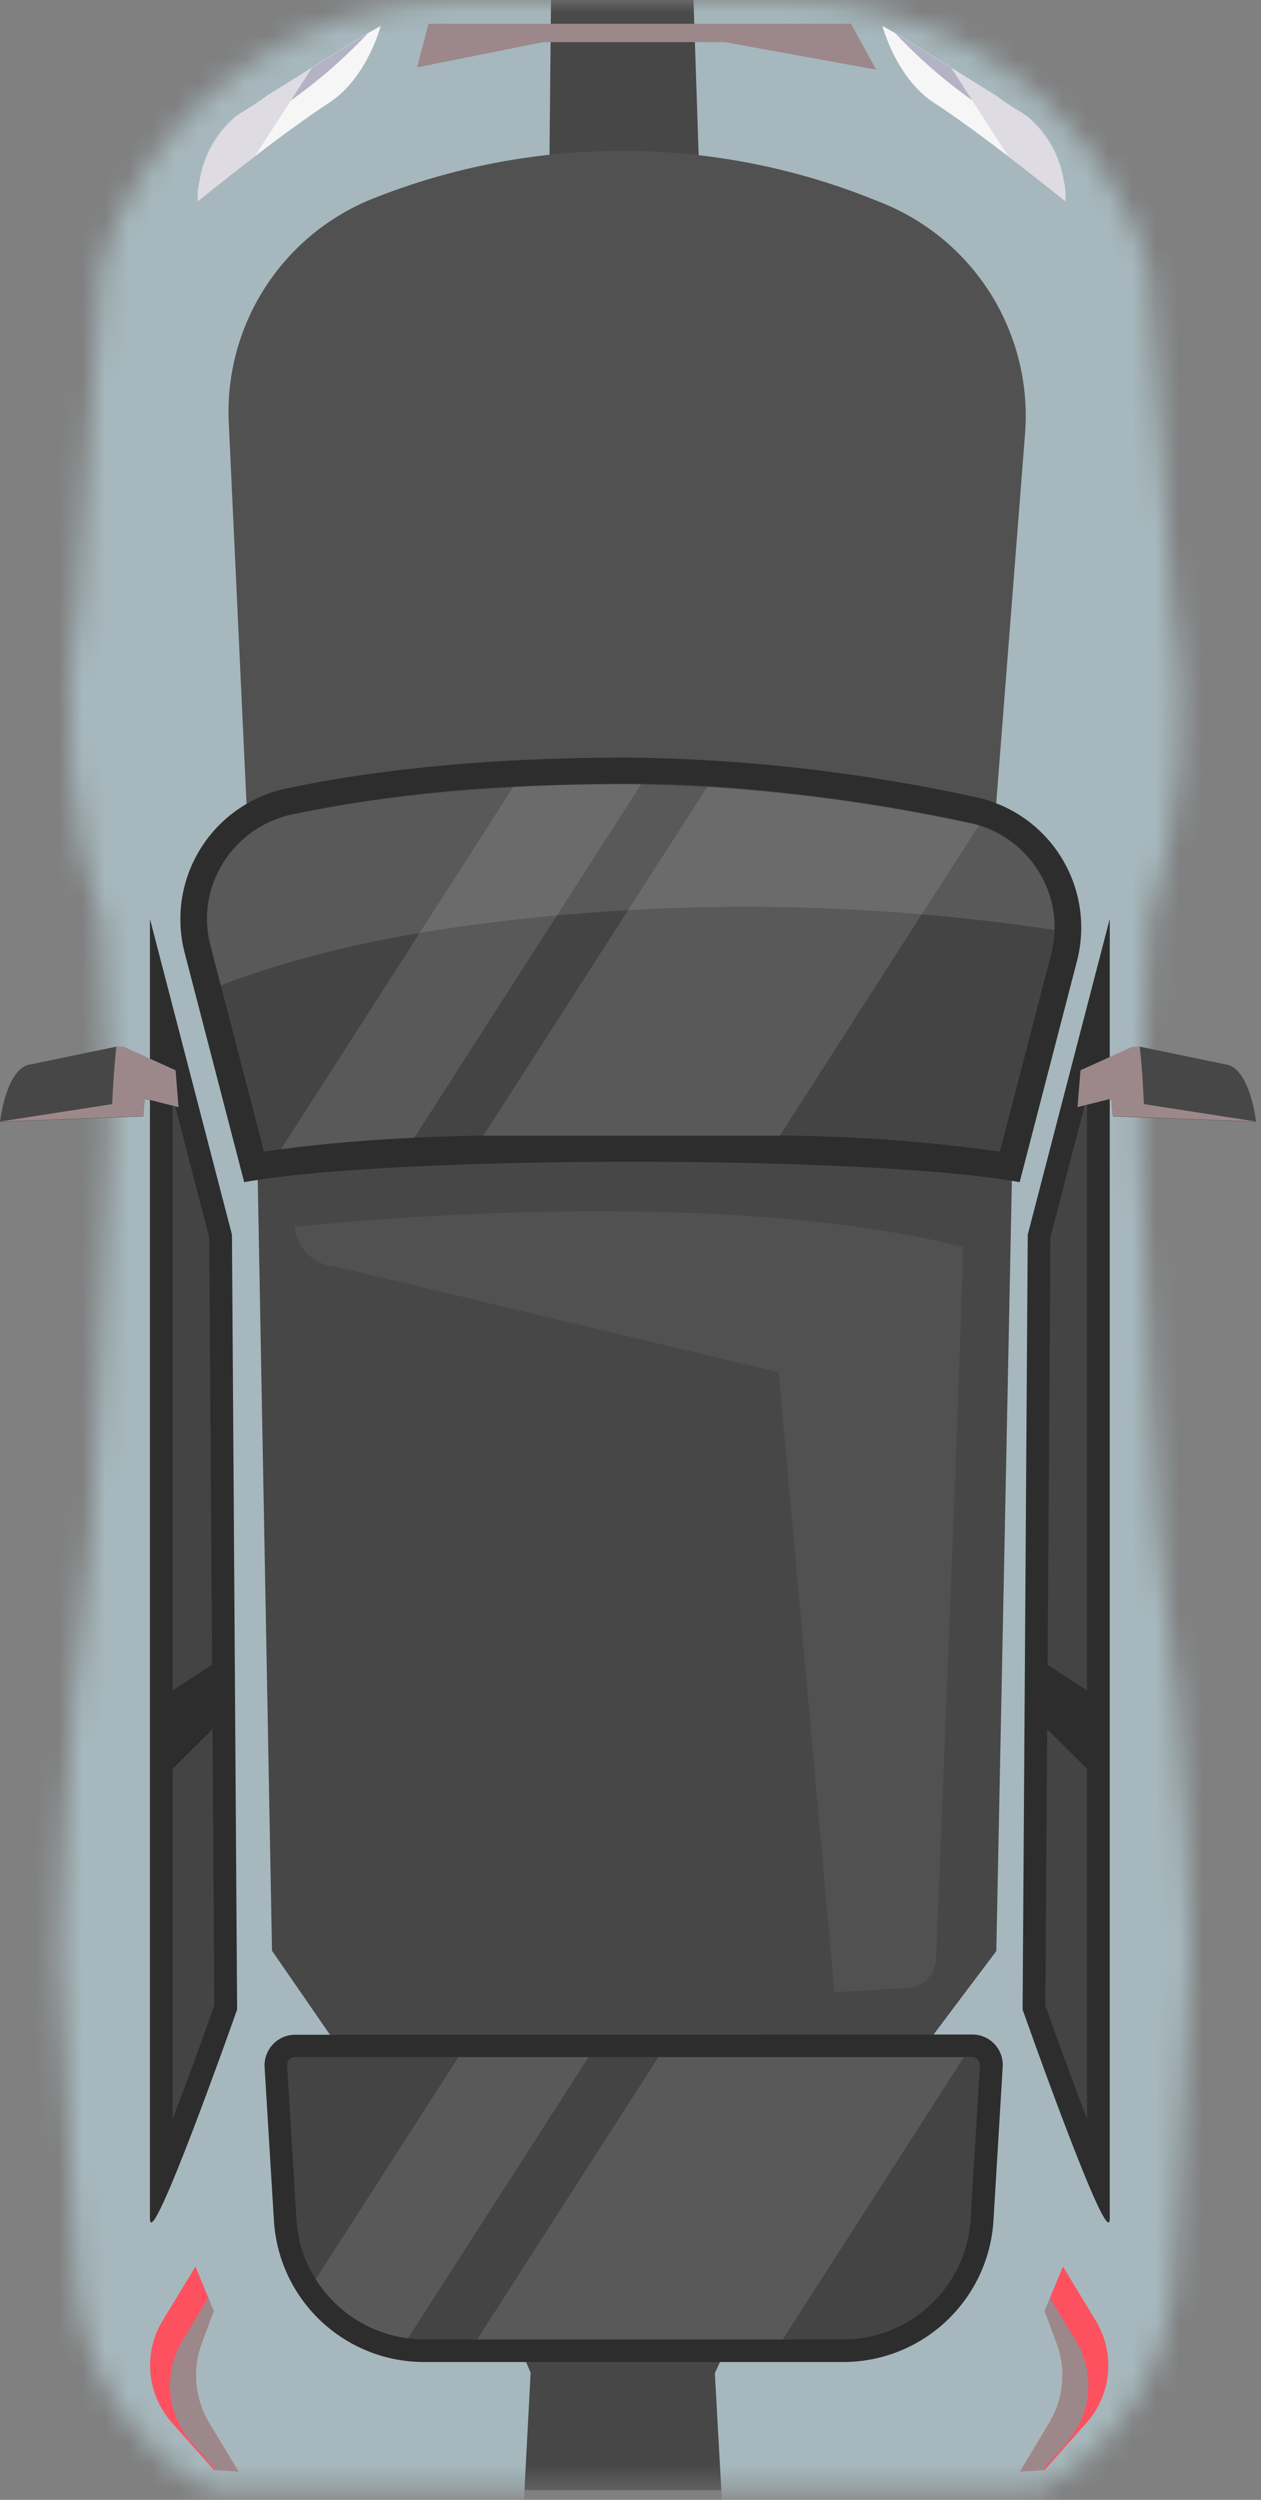 <svg width="54" height="107" viewBox="0 0 54 107" fill="none" xmlns="http://www.w3.org/2000/svg">
<rect x="0" y="0" width="54" height="107" fill="#808080" stroke="none"/>
<mask id="mask0_29_1670" style="mask-type:luminance" maskUnits="userSpaceOnUse" x="2" y="0" width="49" height="107">
<path d="M48.848 48.503L49.191 39.638C50.6 35.068 50.941 30.236 50.187 25.514L49.198 11.487C49.032 10.465 48.335 9.065 47.433 7.599C46.03 5.325 44.076 3.441 41.752 2.122C39.427 0.803 36.808 0.093 34.136 0.056C29.544 -0.017 24.007 -0.02 19.308 0.056C16.199 0.084 13.169 1.028 10.594 2.77C8.02 4.512 6.016 6.974 4.833 9.848C4.608 10.376 4.441 10.927 4.335 11.491L3.353 25.514C2.599 30.236 2.94 35.068 4.35 39.638L4.71 48.503L4.259 58.971C4.148 63.56 3.773 68.14 3.137 72.687C2.812 74.986 2.534 83.342 2.534 83.57C2.534 83.902 2.953 91.648 3.256 97.484C3.469 101.455 5.7 104.942 9.031 106.591H44.48C47.83 104.942 50.057 101.44 50.274 97.484C50.591 91.648 50.996 83.902 50.996 83.57C50.996 83.342 50.714 74.986 50.393 72.687C49.754 68.14 49.378 63.56 49.267 58.971L48.848 48.503Z" fill="white"/>
</mask>
<g mask="url(#mask0_29_1670)">
<path d="M51.595 45.222L51.977 35.794C53.563 30.953 53.948 25.8 53.1 20.778L51.988 5.878C51.371 2.228 47.895 -0.98 44.264 -1.251L35.962 -1.868C29.605 -2.35 23.221 -2.35 16.864 -1.868L9.258 -1.284C5.631 -1.006 2.162 2.207 1.545 5.852L0.433 20.774C-0.416 25.796 -0.032 30.949 1.552 35.79L1.946 45.222L1.44 56.361C1.314 61.243 0.891 66.113 0.173 70.943C-0.188 73.383 -0.502 75.574 -0.502 75.816C-0.502 76.177 -0.032 90.706 0.325 96.91C0.437 98.961 1.102 100.942 2.249 102.646C3.396 104.349 4.982 105.71 6.84 106.584H46.704C48.56 105.707 50.143 104.344 51.287 102.639C52.431 100.935 53.093 98.953 53.201 96.903C53.562 90.698 54.031 76.163 54.031 75.809C54.031 75.567 53.714 73.376 53.353 70.936C52.636 66.105 52.213 61.236 52.086 56.354L51.595 45.222Z" fill="#474747"/>
<g style="mix-blend-mode:multiply">
<path d="M29.591 -3.211L30.049 10.57L43.044 17.118L41.997 33.527L43.488 42.811L42.665 83.512C42.665 83.512 33.067 96.246 32.843 96.69C32.62 97.134 30.613 101.578 30.613 101.578L31.168 111.648L48.581 113.424L57.399 89.211L57.172 42.255L54.046 5.824L51.158 -2.767L29.591 -3.211Z" fill="#A6B8BD"/>
</g>
<g style="mix-blend-mode:multiply">
<path d="M23.628 -3.211L23.498 9.899L11.081 16.187L12.262 33.512L10.894 42.796L11.648 83.497C11.648 83.497 20.455 96.232 20.672 96.676C20.888 97.12 22.722 101.563 22.722 101.563L22.195 111.637L6.219 113.413L-1.87 95.496L-1.664 42.255L1.202 5.824L3.866 -2.767L23.628 -3.211Z" fill="#A6B8BD"/>
</g>
<path d="M10.648 36.378L9.796 18.085C9.701 16.04 10.247 14.017 11.358 12.297C12.468 10.577 14.088 9.246 15.99 8.491C22.83 5.778 30.447 5.778 37.287 8.491L37.723 8.664C39.675 9.439 41.327 10.818 42.438 12.6C43.548 14.382 44.059 16.472 43.896 18.565L42.495 36.512L10.648 36.378Z" fill="#525151"/>
<g style="mix-blend-mode:multiply">
<path d="M18.351 1.016H36.442L37.521 2.983L31.035 1.803H23.267L17.86 2.885L18.351 1.016Z" fill="#9C888B"/>
</g>
</g>
<path d="M26.913 32.426C20.289 32.426 15.528 33.054 12.28 33.747C11.524 33.904 10.807 34.213 10.173 34.654C9.539 35.096 9.002 35.661 8.593 36.316C8.183 36.971 7.911 37.703 7.792 38.466C7.674 39.229 7.711 40.008 7.901 40.757L10.457 50.6C16.842 49.434 37.279 49.434 43.665 50.6L46.123 41.121C46.315 40.373 46.353 39.593 46.235 38.828C46.117 38.065 45.844 37.333 45.434 36.677C45.025 36.022 44.486 35.456 43.851 35.015C43.216 34.574 42.498 34.267 41.741 34.112C36.868 33.048 31.9 32.483 26.913 32.426Z" fill="#2D2D2D"/>
<path opacity="0.11" d="M45.159 39.807C45.151 40.151 45.104 40.492 45.018 40.825L42.82 49.293C39.695 48.855 36.544 48.625 33.388 48.604H31.883H22.238H20.694C19.769 48.622 18.773 48.647 17.737 48.694C15.882 48.781 13.911 48.932 12.027 49.189L11.305 49.293L9.453 42.157L9.017 40.461C8.859 39.867 8.825 39.247 8.918 38.64C9.01 38.032 9.227 37.45 9.554 36.931C9.882 36.4 10.315 35.942 10.825 35.584C11.336 35.226 11.915 34.975 12.525 34.848C15.642 34.21 18.804 33.816 21.982 33.671C23.556 33.589 25.201 33.548 26.916 33.548C27.093 33.548 27.277 33.548 27.454 33.548C28.411 33.548 29.356 33.592 30.291 33.642C34.061 33.889 37.808 34.41 41.502 35.202C41.647 35.234 41.784 35.267 41.918 35.306C42.979 35.632 43.886 36.331 44.473 37.274C44.95 38.031 45.189 38.913 45.159 39.807Z" fill="white"/>
<path opacity="0.11" d="M45.159 39.807C37.278 38.616 29.271 38.494 21.358 39.447C17.319 39.93 13.24 40.728 9.446 42.175L9.009 40.479C8.852 39.885 8.818 39.265 8.91 38.658C9.003 38.05 9.22 37.468 9.547 36.949C9.875 36.418 10.308 35.96 10.818 35.602C11.329 35.244 11.907 34.993 12.518 34.866C16.539 34.003 21.379 33.57 26.913 33.57C31.818 33.63 36.705 34.187 41.499 35.23C42.109 35.356 42.687 35.605 43.197 35.961C43.708 36.317 44.141 36.773 44.469 37.302C44.942 38.051 45.182 38.923 45.159 39.807Z" fill="white"/>
<path opacity="0.11" d="M27.454 33.57L17.737 48.705C15.882 48.792 13.911 48.943 12.027 49.199L21.982 33.678C23.556 33.597 25.201 33.556 26.916 33.556C27.093 33.563 27.274 33.563 27.454 33.57Z" fill="white"/>
<path opacity="0.11" d="M41.918 35.328L33.388 48.615H31.883H22.238H20.694L30.291 33.671C34.061 33.917 37.808 34.438 41.502 35.23C41.651 35.256 41.784 35.288 41.918 35.328Z" fill="white"/>
<path d="M44.011 52.845L47.523 39.331V94.95C47.523 96.611 43.791 86.013 43.791 86.013L44.011 52.845Z" fill="#2D2D2D"/>
<path opacity="0.11" d="M46.552 90.702C45.986 89.226 45.35 87.493 44.766 85.84L44.982 52.957L46.552 46.929V90.702Z" fill="white"/>
<path d="M44.448 73.625L47.083 76.242L46.718 72.463L44.816 71.228L44.448 73.625Z" fill="#2D2D2D"/>
<path d="M9.933 52.845L6.421 39.331V94.95C6.421 96.611 10.154 86.013 10.154 86.013L9.933 52.845Z" fill="#2D2D2D"/>
<path opacity="0.11" d="M7.392 90.702C7.959 89.226 8.594 87.493 9.179 85.84L8.959 52.957L7.392 46.929V90.702Z" fill="white"/>
<path d="M9.493 73.625L6.858 76.242L7.223 72.463L9.125 71.228L9.493 73.625Z" fill="#2D2D2D"/>
<path d="M27.281 87.093H12.641C12.463 87.092 12.288 87.128 12.125 87.198C11.961 87.267 11.814 87.37 11.692 87.498C11.569 87.626 11.474 87.778 11.412 87.944C11.35 88.11 11.322 88.287 11.33 88.464L11.731 95.066C11.835 96.706 12.561 98.244 13.762 99.365C14.962 100.487 16.546 101.108 18.188 101.101H36.084C37.727 101.106 39.309 100.485 40.51 99.363C41.709 98.242 42.436 96.705 42.542 95.066L42.939 88.464C42.95 88.286 42.924 88.108 42.863 87.94C42.803 87.773 42.708 87.619 42.585 87.49C42.463 87.36 42.315 87.257 42.151 87.187C41.987 87.117 41.811 87.081 41.632 87.082L27.281 87.093Z" fill="#2D2D2D"/>
<path opacity="0.11" d="M41.965 88.403L41.564 95.004C41.475 96.397 40.859 97.702 39.841 98.656C38.823 99.609 37.48 100.139 36.085 100.137H18.189C17.947 100.137 17.706 100.121 17.467 100.09C16.664 99.985 15.894 99.703 15.212 99.267C14.53 98.83 13.953 98.249 13.521 97.564C13.032 96.794 12.747 95.912 12.695 95.001L12.294 88.399C12.293 88.307 12.326 88.218 12.388 88.15C12.419 88.117 12.457 88.09 12.5 88.072C12.542 88.054 12.588 88.045 12.633 88.045H41.622C41.668 88.046 41.713 88.055 41.756 88.074C41.798 88.093 41.836 88.12 41.867 88.153C41.899 88.187 41.923 88.227 41.938 88.271C41.954 88.314 41.96 88.36 41.957 88.406L41.965 88.403Z" fill="white"/>
<path d="M12.615 52.52C12.615 52.52 29.862 50.535 41.228 53.368C41.322 53.394 40.088 83.822 40.088 83.822C40.081 84.151 39.95 84.465 39.721 84.7C39.492 84.935 39.181 85.075 38.853 85.089L35.734 85.273L33.349 58.739L14.355 54.209C13.913 54.176 13.497 53.989 13.179 53.68C12.861 53.372 12.662 52.961 12.615 52.52Z" fill="#525151"/>
<path d="M45.65 8.635C45.65 8.635 44.538 7.733 43.174 6.69C42.134 5.892 40.943 5.015 39.983 4.391C38.37 3.333 37.788 1.109 37.788 1.109L38.341 1.424L38.6 1.572C39.171 1.907 39.929 2.387 40.723 2.889C40.784 2.932 40.842 2.968 40.903 3.005C41.503 3.384 42.116 3.766 42.668 4.105L42.708 4.138C43.069 4.409 43.43 4.654 43.766 4.86C43.824 4.892 43.881 4.925 43.935 4.961C43.958 4.975 43.98 4.991 44 5.008C44.319 5.229 44.594 5.507 44.812 5.827C45.172 6.398 45.417 7.033 45.534 7.697C45.534 7.751 45.556 7.805 45.563 7.856C45.589 7.986 45.603 8.105 45.614 8.217C45.625 8.329 45.614 8.329 45.614 8.379C45.612 8.401 45.612 8.422 45.614 8.444V8.502C45.612 8.52 45.612 8.538 45.614 8.556V8.61C45.628 8.615 45.64 8.624 45.65 8.635Z" fill="#F6F6F6"/>
<path d="M45.65 8.635C45.267 7.083 43.564 5.636 42.185 4.683C41.993 4.553 41.806 4.419 41.622 4.286C40.438 3.442 39.34 2.486 38.341 1.431L38.6 1.579C39.171 1.914 39.929 2.394 40.723 2.896C40.784 2.94 40.842 2.976 40.903 3.012C41.502 3.391 42.116 3.773 42.668 4.113L42.708 4.145C43.009 4.367 43.321 4.573 43.643 4.762C43.744 4.821 43.842 4.884 43.935 4.954C43.958 4.968 43.98 4.984 44 5.001C44.319 5.222 44.594 5.5 44.812 5.82C45.172 6.391 45.417 7.026 45.534 7.69C45.534 7.744 45.556 7.798 45.563 7.848C45.589 7.978 45.603 8.098 45.614 8.209C45.625 8.321 45.614 8.321 45.614 8.372C45.612 8.394 45.612 8.415 45.614 8.437V8.495C45.612 8.513 45.612 8.531 45.614 8.549V8.603C45.629 8.61 45.641 8.621 45.65 8.635Z" fill="#B3B3C5"/>
<g style="mix-blend-mode:multiply">
<path d="M45.65 8.635C45.65 8.635 44.538 7.733 43.174 6.69L41.622 4.279L40.726 2.889C40.788 2.932 40.846 2.968 40.907 3.004C41.506 3.383 42.12 3.766 42.672 4.105L42.712 4.138C43.013 4.359 43.325 4.565 43.647 4.755C43.748 4.813 43.845 4.877 43.939 4.946C43.961 4.961 43.983 4.977 44.004 4.993C44.817 5.682 45.364 6.633 45.549 7.682C45.549 7.737 45.57 7.791 45.578 7.841C45.603 7.971 45.617 8.09 45.628 8.202C45.639 8.314 45.628 8.314 45.628 8.365C45.628 8.415 45.628 8.451 45.628 8.487C45.626 8.505 45.626 8.524 45.628 8.542V8.596C45.639 8.607 45.646 8.621 45.65 8.635Z" fill="#DFDBE2"/>
</g>
<path d="M8.443 8.635C8.443 8.635 9.554 7.733 10.915 6.69C11.958 5.892 13.15 5.015 14.106 4.391C15.723 3.333 16.304 1.109 16.304 1.109L15.748 1.424L15.492 1.572C14.922 1.907 14.164 2.387 13.366 2.889C13.308 2.931 13.248 2.969 13.186 3.005C12.586 3.384 11.976 3.766 11.421 4.105L11.381 4.138C11.02 4.409 10.659 4.654 10.323 4.86C10.266 4.892 10.208 4.925 10.154 4.961C10.131 4.975 10.11 4.991 10.089 5.008C9.77 5.229 9.495 5.507 9.277 5.827C8.917 6.398 8.672 7.033 8.555 7.697C8.555 7.751 8.529 7.805 8.522 7.856C8.501 7.986 8.486 8.105 8.472 8.217C8.457 8.329 8.472 8.329 8.472 8.379V8.444V8.556C8.47 8.574 8.47 8.592 8.472 8.61L8.443 8.635Z" fill="#F6F6F6"/>
<path d="M8.443 8.635C8.829 7.083 10.533 5.636 11.912 4.683C12.099 4.553 12.29 4.419 12.475 4.286C13.657 3.442 14.754 2.486 15.752 1.431L15.496 1.579C14.925 1.914 14.168 2.394 13.37 2.896C13.312 2.938 13.252 2.977 13.189 3.012C12.59 3.391 11.98 3.773 11.424 4.113L11.384 4.145C11.084 4.367 10.772 4.573 10.45 4.762C10.348 4.819 10.25 4.883 10.157 4.954C10.135 4.968 10.113 4.984 10.092 5.001C9.774 5.222 9.499 5.5 9.28 5.82C8.921 6.391 8.676 7.026 8.558 7.69C8.558 7.744 8.533 7.798 8.526 7.848C8.504 7.978 8.49 8.098 8.475 8.209C8.461 8.321 8.475 8.321 8.475 8.372V8.437V8.549C8.473 8.567 8.473 8.585 8.475 8.603L8.443 8.635Z" fill="#B3B3C5"/>
<g style="mix-blend-mode:multiply">
<path d="M8.443 8.635C8.443 8.635 9.554 7.733 10.915 6.69L12.471 4.279C12.771 3.813 13.07 3.351 13.363 2.889C13.305 2.931 13.244 2.969 13.182 3.004C12.583 3.383 11.973 3.766 11.417 4.105L11.377 4.138C11.076 4.359 10.764 4.565 10.442 4.755C10.341 4.812 10.243 4.876 10.15 4.946C10.128 4.961 10.106 4.977 10.085 4.993C9.277 5.684 8.736 6.635 8.555 7.682C8.555 7.737 8.529 7.791 8.522 7.841C8.501 7.971 8.486 8.09 8.472 8.202C8.457 8.314 8.472 8.314 8.472 8.365C8.472 8.415 8.472 8.451 8.472 8.487V8.542C8.47 8.56 8.47 8.578 8.472 8.596L8.443 8.635Z" fill="#DFDBE2"/>
</g>
<path opacity="0.11" d="M25.202 88.049L17.467 100.087C16.664 99.981 15.894 99.7 15.212 99.263C14.53 98.826 13.953 98.245 13.521 97.56L19.632 88.049H25.202Z" fill="white"/>
<path opacity="0.11" d="M41.275 88.049L33.522 100.134H20.434L28.194 88.049H41.275Z" fill="white"/>
<path d="M53.789 48.016L47.653 47.785L47.592 47.034L46.148 47.395L46.274 45.821L48.483 44.821L48.808 44.799L52.598 45.583C53.36 45.817 53.681 47.211 53.789 48.016Z" fill="#474747"/>
<g style="mix-blend-mode:multiply">
<path d="M53.786 48.005L47.65 47.774L47.588 47.023L46.144 47.384L46.271 45.81L48.48 44.81L48.805 44.789C48.927 45.774 48.985 47.258 48.985 47.258L53.786 48.005Z" fill="#9C888B"/>
</g>
<path d="M0 48.016L6.136 47.785L6.198 47.034L7.641 47.395L7.515 45.821L5.306 44.821L4.981 44.799L1.191 45.583C0.43 45.817 0.108 47.211 0 48.016Z" fill="#474747"/>
<g style="mix-blend-mode:multiply">
<path d="M0.004 48.005L6.14 47.774L6.201 47.023L7.645 47.384L7.519 45.81L5.31 44.81L4.985 44.789C4.866 45.774 4.804 47.258 4.804 47.258L0.004 48.005Z" fill="#9C888B"/>
</g>
<path d="M46.534 103.696L44.73 105.725H44.632L43.683 105.783L44.935 103.696C45.242 103.187 45.428 102.615 45.481 102.022C45.535 101.43 45.453 100.834 45.242 100.278L44.733 98.917L44.964 98.354L45.52 97.015L46.931 99.343C47.337 100.017 47.517 100.802 47.446 101.585C47.375 102.368 47.055 103.108 46.534 103.696Z" fill="#FD515F"/>
<g style="mix-blend-mode:multiply">
<path d="M45.679 104.552L44.636 105.736L43.686 105.793L44.935 103.696C45.242 103.187 45.428 102.615 45.481 102.022C45.535 101.43 45.453 100.834 45.242 100.278L44.733 98.917L44.964 98.354L46.076 100.191C46.483 100.866 46.664 101.652 46.592 102.437C46.521 103.221 46.201 103.962 45.679 104.552Z" fill="#9C888B"/>
</g>
<path d="M7.36 103.696L9.165 105.725H9.266L10.211 105.783L8.952 103.696C8.646 103.187 8.46 102.614 8.407 102.022C8.354 101.43 8.435 100.834 8.645 100.278L9.154 98.917L8.923 98.354L8.371 97.015L6.956 99.343C6.551 100.017 6.372 100.803 6.444 101.586C6.517 102.369 6.838 103.108 7.36 103.696Z" fill="#FD515F"/>
<g style="mix-blend-mode:multiply">
<path d="M8.208 104.552L9.255 105.736L10.201 105.793L8.952 103.696C8.646 103.187 8.46 102.614 8.407 102.022C8.354 101.43 8.435 100.834 8.645 100.278L9.154 98.917L8.923 98.354L7.811 100.191C7.404 100.866 7.223 101.652 7.295 102.437C7.366 103.221 7.686 103.962 8.208 104.552Z" fill="#9C888B"/>
</g>
</svg>
